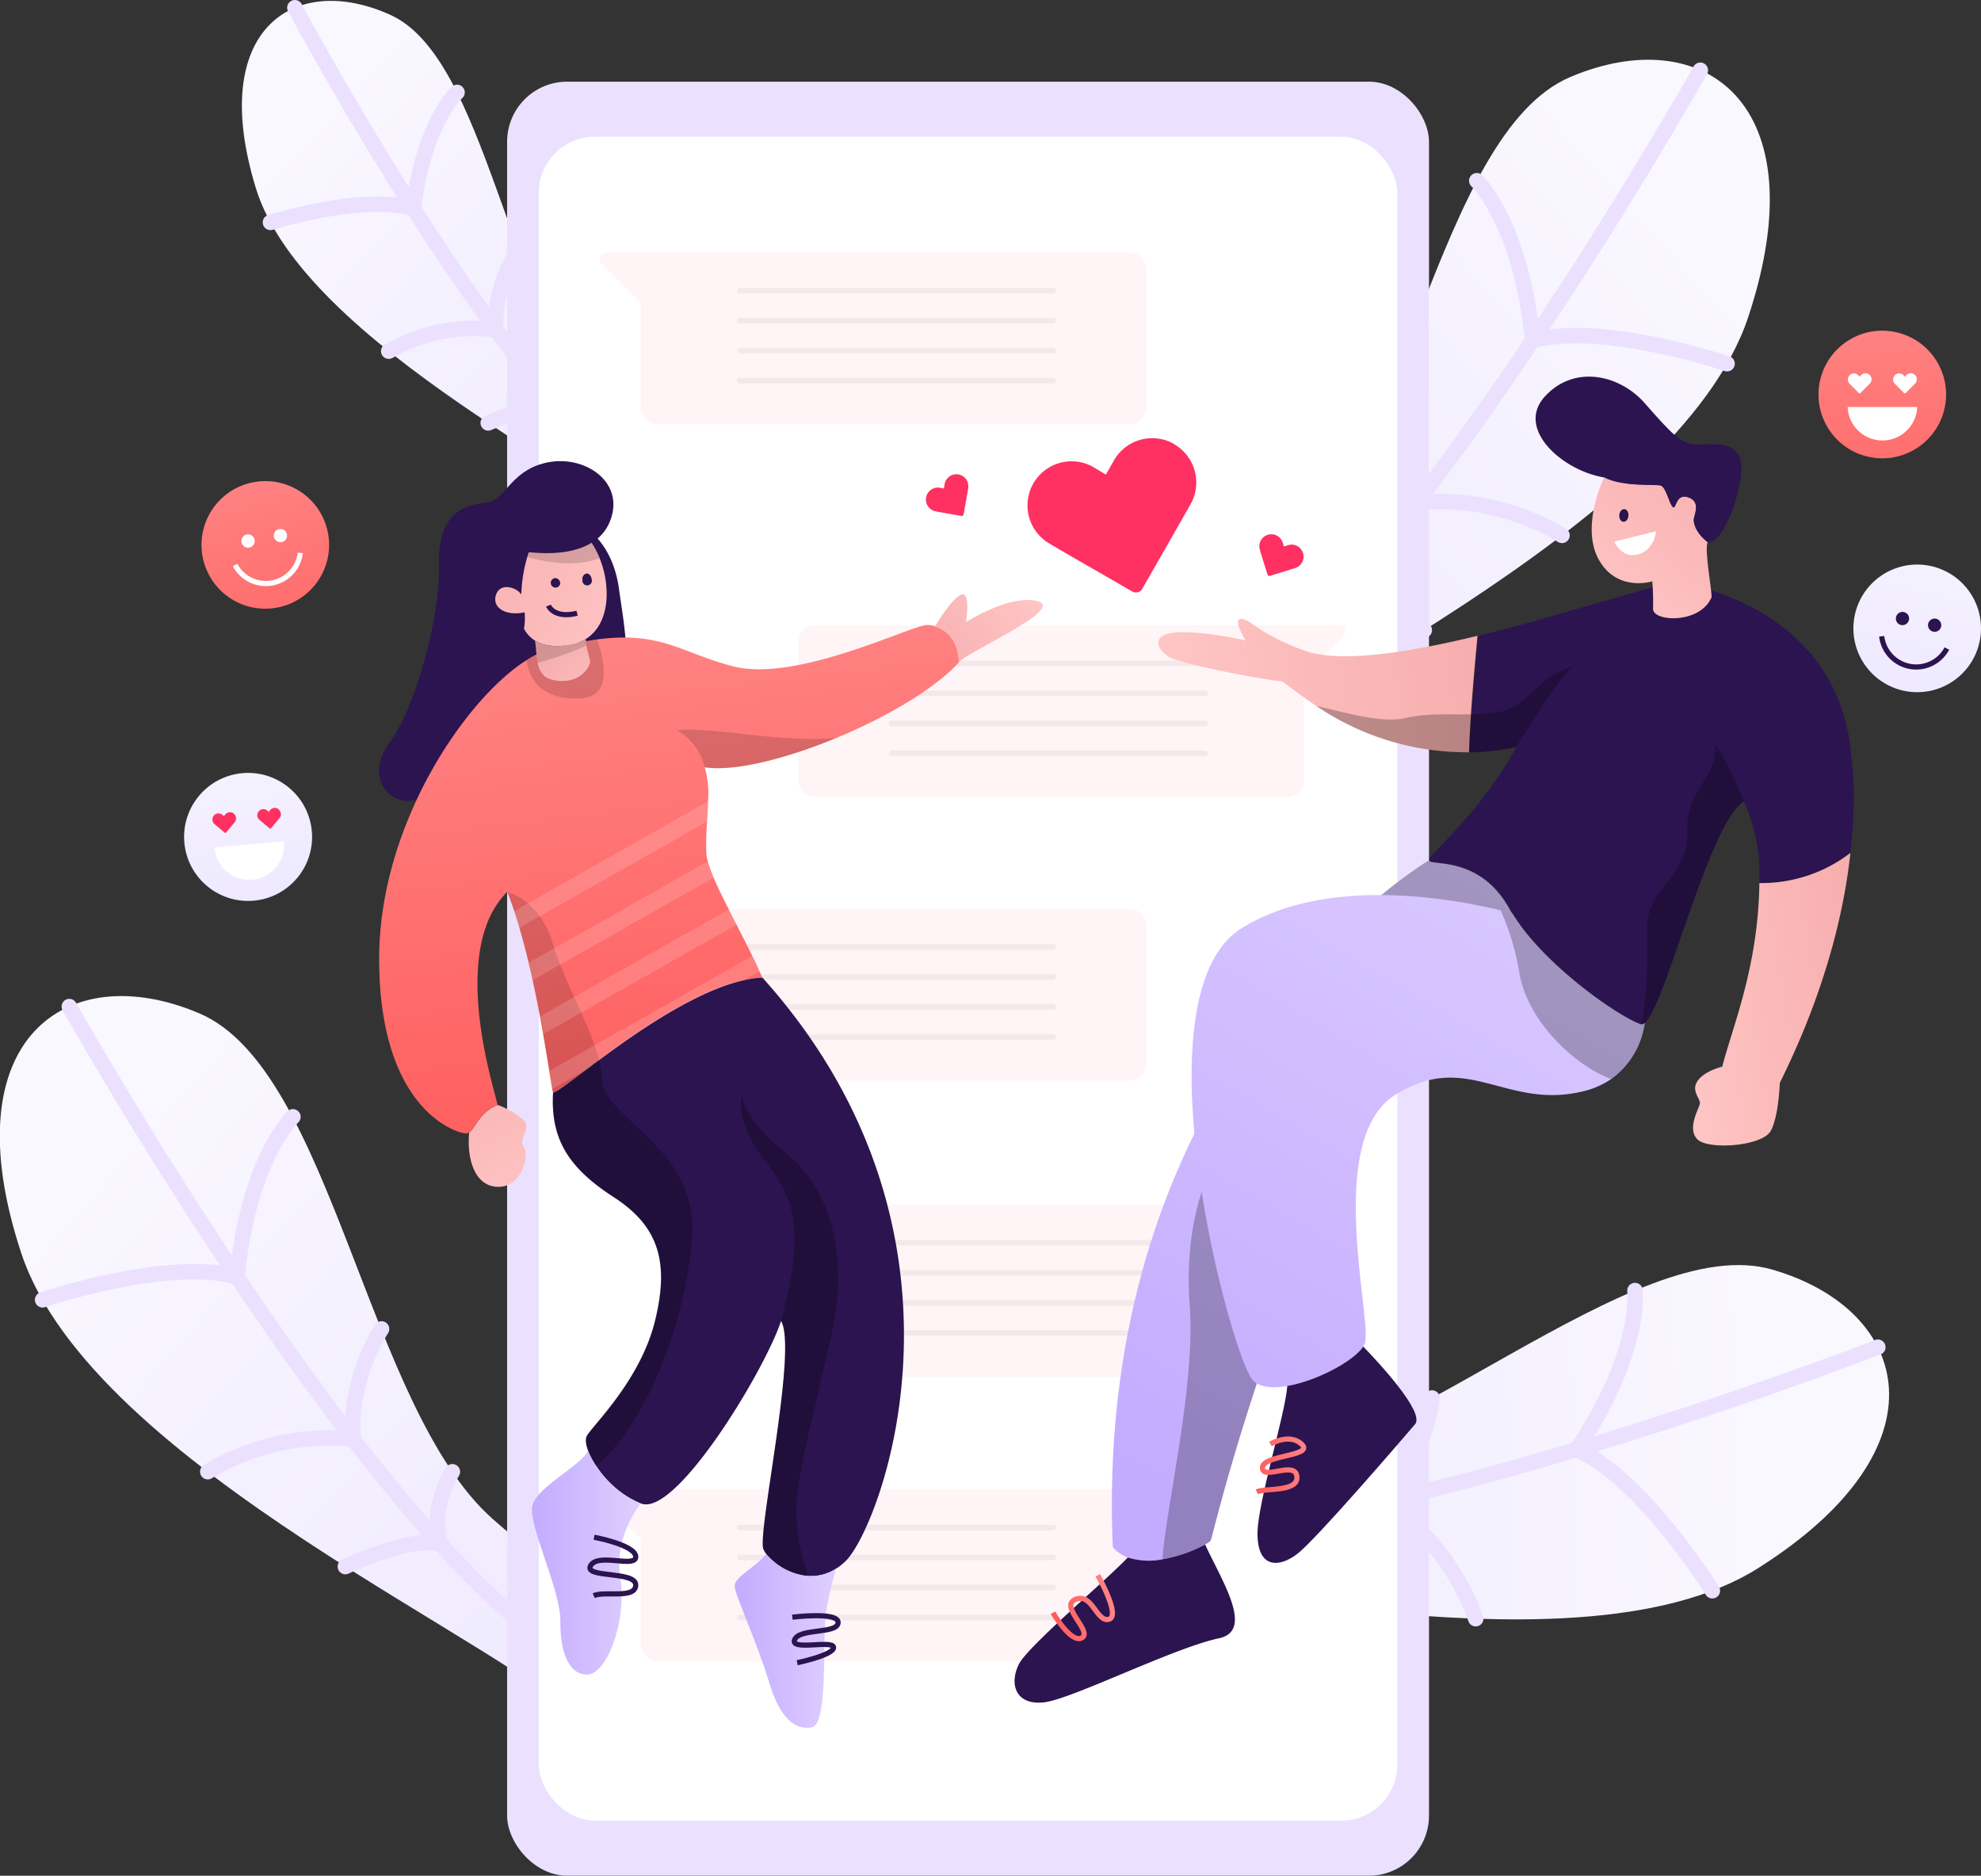 <svg xmlns="http://www.w3.org/2000/svg" xmlns:xlink="http://www.w3.org/1999/xlink" viewBox="0 0 383.81 363.34"><rect x="0" y="0" width="383.81" height="363.34" fill="#333333" stroke="none"/><defs><style>.cls-1{isolation:isolate;}.cls-2{fill:url(#linear-gradient);}.cls-20,.cls-22,.cls-3,.cls-30,.cls-31,.cls-37{fill:none;}.cls-3{stroke:#ebe1ff;stroke-linecap:round;stroke-linejoin:round;stroke-width:3px;}.cls-4{fill:url(#linear-gradient-2);}.cls-5{fill:url(#linear-gradient-3);}.cls-6{fill:url(#linear-gradient-4);}.cls-7{fill:#ebe1ff;}.cls-34,.cls-8{fill:#fff;}.cls-35,.cls-9{fill:#ff3162;}.cls-10,.cls-9{opacity:0.05;}.cls-11{fill:#2b144f;}.cls-12{fill:url(#linear-gradient-5);}.cls-13,.cls-24{opacity:0.15;}.cls-13,.cls-21,.cls-24,.cls-34{mix-blend-mode:overlay;}.cls-14{fill:url(#linear-gradient-6);}.cls-15{fill:url(#linear-gradient-7);}.cls-16{fill:url(#linear-gradient-8);}.cls-17{fill:url(#linear-gradient-9);}.cls-18{fill:url(#linear-gradient-10);}.cls-19{fill:url(#linear-gradient-11);}.cls-20{stroke:#000;}.cls-20,.cls-22,.cls-30,.cls-31,.cls-37{stroke-miterlimit:10;}.cls-21{opacity:0.25;}.cls-22{stroke:#2b144f;}.cls-23{fill:#ffc5c5;}.cls-25{fill:url(#linear-gradient-12);}.cls-26{fill:url(#linear-gradient-13);}.cls-27{fill:url(#linear-gradient-14);}.cls-28{fill:url(#linear-gradient-15);}.cls-29{fill:url(#linear-gradient-16);}.cls-30{stroke:url(#linear-gradient-17);}.cls-31{stroke:url(#linear-gradient-18);}.cls-32{fill:url(#linear-gradient-19);}.cls-33{fill:url(#linear-gradient-20);}.cls-36{fill:url(#linear-gradient-21);}.cls-37{stroke:#fff;}.cls-38{fill:url(#linear-gradient-22);}</style><linearGradient id="linear-gradient" x1="80.53" y1="282.49" x2="198.19" y2="385.95" gradientUnits="userSpaceOnUse"><stop offset="0" stop-color="#faf8ff"/><stop offset="1" stop-color="#eee9ff"/></linearGradient><linearGradient id="linear-gradient-2" x1="521.97" y1="101.12" x2="639.63" y2="204.58" gradientTransform="matrix(-1, 0, 0, 1, 921.77, 0)" xlink:href="#linear-gradient"/><linearGradient id="linear-gradient-3" x1="536.28" y1="356.64" x2="653.94" y2="460.09" gradientTransform="matrix(-0.77, -0.64, -0.64, 0.77, 1061.25, 409.78)" xlink:href="#linear-gradient"/><linearGradient id="linear-gradient-4" x1="1050.5" y1="383.08" x2="1136.83" y2="458.98" gradientTransform="matrix(1, 0.02, -0.02, 1, -917.47, -322.92)" xlink:href="#linear-gradient"/><linearGradient id="linear-gradient-5" x1="206.89" y1="295.05" x2="192.98" y2="181.98" gradientUnits="userSpaceOnUse"><stop offset="0" stop-color="#ff5a5a"/><stop offset="1" stop-color="#ff8585"/></linearGradient><linearGradient id="linear-gradient-6" x1="193.98" y1="187.24" x2="151.95" y2="171.56" gradientUnits="userSpaceOnUse"><stop offset="0" stop-color="#ffc5c5"/><stop offset="1" stop-color="#f7adad"/></linearGradient><linearGradient id="linear-gradient-7" x1="188.44" y1="204.42" x2="176.21" y2="191.79" xlink:href="#linear-gradient-6"/><linearGradient id="linear-gradient-8" x1="268.51" y1="179.76" x2="244.39" y2="195.15" xlink:href="#linear-gradient-6"/><linearGradient id="linear-gradient-9" x1="173" y1="302.49" x2="151.89" y2="263.22" xlink:href="#linear-gradient-6"/><linearGradient id="linear-gradient-10" x1="171.81" y1="369.26" x2="192.88" y2="369.26" gradientUnits="userSpaceOnUse"><stop offset="0" stop-color="#c3abff"/><stop offset="1" stop-color="#dfcfff"/></linearGradient><linearGradient id="linear-gradient-11" x1="211.09" y1="384.41" x2="230.75" y2="384.41" xlink:href="#linear-gradient-10"/><linearGradient id="linear-gradient-12" x1="310.35" y1="188.77" x2="371.56" y2="188.77" gradientTransform="translate(-41.85 70.94) rotate(-9.59)" xlink:href="#linear-gradient-6"/><linearGradient id="linear-gradient-13" x1="394.38" y1="182.72" x2="428.52" y2="154.3" gradientTransform="translate(-41.85 70.94) rotate(-9.59)" xlink:href="#linear-gradient-6"/><linearGradient id="linear-gradient-14" x1="396.77" y1="262.79" x2="435.77" y2="262.79" gradientTransform="translate(-41.85 70.94) rotate(-9.59)" xlink:href="#linear-gradient-6"/><linearGradient id="linear-gradient-15" x1="276.58" y1="331.39" x2="388.18" y2="199.36" gradientTransform="translate(-41.85 70.94) rotate(-9.59)" xlink:href="#linear-gradient-10"/><linearGradient id="linear-gradient-16" x1="280.01" y1="334.29" x2="391.61" y2="202.27" gradientTransform="translate(-41.85 70.94) rotate(-9.59)" xlink:href="#linear-gradient-10"/><linearGradient id="linear-gradient-17" x1="301.63" y1="335.1" x2="312.63" y2="335.1" gradientTransform="translate(-41.85 70.94) rotate(-9.59)" xlink:href="#linear-gradient-5"/><linearGradient id="linear-gradient-18" x1="258.43" y1="356.33" x2="270.8" y2="356.33" gradientTransform="translate(-41.85 70.94) rotate(-9.59)" xlink:href="#linear-gradient-5"/><linearGradient id="linear-gradient-19" x1="436.15" y1="182.61" x2="432.3" y2="126.07" gradientTransform="translate(504.87 -307.83) rotate(80.75)" xlink:href="#linear-gradient-5"/><linearGradient id="linear-gradient-20" x1="112.47" y1="198.47" x2="118.39" y2="238.44" gradientTransform="translate(18.99 -8.78) rotate(4.68)" xlink:href="#linear-gradient"/><linearGradient id="linear-gradient-21" x1="109.43" y1="227.02" x2="105.58" y2="170.47" gradientTransform="matrix(0.71, 0.7, -0.7, 0.71, 175.14, -36.41)" xlink:href="#linear-gradient-5"/><linearGradient id="linear-gradient-22" x1="453.22" y1="172.82" x2="447" y2="217.52" gradientTransform="matrix(0.99, 0.12, -0.12, 0.99, 19.26, -68.68)" xlink:href="#linear-gradient"/></defs><title>feature2</title><g class="cls-1"><g id="OBJECTS"><path class="cls-2" d="M181.86,400.76c-12.18-14.9-95.26-49.95-109-91.47s8.84-57.37,34.52-46.44,32.4,76.19,56.74,97.86,35,14.7,35,14.7" transform="translate(-68.74 -66.55)"/><path class="cls-3" d="M82.17,261.53S141,366.24,180.53,388.59" transform="translate(-68.74 -66.55)"/><path class="cls-3" d="M77,318.33s24.5-8.25,37.67-4.44c2.22-22.84,10.82-31,10.82-31" transform="translate(-68.74 -66.55)"/><path class="cls-3" d="M109,351.62a46.16,46.16,0,0,1,28.18-6.32c-1-11.62,5.48-21.32,5.48-21.32" transform="translate(-68.74 -66.55)"/><path class="cls-3" d="M135.65,370s13.17-6.23,18.51-4.25c-2.36-6.89,2.22-14.11,2.22-14.11" transform="translate(-68.74 -66.55)"/><path class="cls-4" d="M298.47,219.38c12.19-14.89,95.26-49.94,109-91.47s-8.83-57.36-34.52-46.43-32.4,76.18-56.74,97.86-35,14.7-35,14.7" transform="translate(-68.74 -66.55)"/><path class="cls-3" d="M398.17,80.16s-58.86,104.71-98.36,127.06" transform="translate(-68.74 -66.55)"/><path class="cls-3" d="M403.35,137s-24.49-8.25-37.67-4.44c-2.22-22.84-10.82-31-10.82-31" transform="translate(-68.74 -66.55)"/><path class="cls-3" d="M371.37,170.25a46.18,46.18,0,0,0-28.19-6.32c1-11.62-5.47-21.33-5.47-21.33" transform="translate(-68.74 -66.55)"/><path class="cls-3" d="M344.69,188.61s-13.18-6.24-18.52-4.25c2.36-6.89-2.21-14.11-2.21-14.11" transform="translate(-68.74 -66.55)"/><path class="cls-5" d="M267.14,371.76c18.87-3.77,105.3,21.9,142.26-1.47s29.6-49.93,2.81-57.79-73.4,38.28-106,39.57-36.4-10.88-36.4-10.88" transform="translate(-68.74 -66.55)"/><path class="cls-3" d="M432.56,327.51s-112,43.52-156.67,35.7" transform="translate(-68.74 -66.55)"/><path class="cls-3" d="M400.5,374.68s-13.69-21.93-26.28-27.35c12.78-19.05,11.29-30.79,11.29-30.79" transform="translate(-68.74 -66.55)"/><path class="cls-3" d="M354.65,380.09a46.13,46.13,0,0,0-17.76-22.78c8.18-8.32,9.31-19.95,9.31-19.95" transform="translate(-68.74 -66.55)"/><path class="cls-3" d="M322.38,377.33s-6.22-13.18-11.61-15C317,358.47,318,350,318,350" transform="translate(-68.74 -66.55)"/><path class="cls-6" d="M196.73,171.8c-8.69-11.12-69.06-38.19-78.44-68.87S125.7,61,144.37,69.43s22.52,56.41,40,72.71,25.46,11.35,25.46,11.35" transform="translate(-68.74 -66.55)"/><path class="cls-3" d="M125.87,68.05s41.47,77.77,70.08,94.81" transform="translate(-68.74 -66.55)"/><path class="cls-3" d="M121.14,109.63s18.1-5.65,27.7-2.65c2-16.71,8.45-22.53,8.45-22.53" transform="translate(-68.74 -66.55)"/><path class="cls-3" d="M144.06,134.57a33.82,33.82,0,0,1,20.78-4.17c-.58-8.55,4.36-15.56,4.36-15.56" transform="translate(-68.74 -66.55)"/><path class="cls-3" d="M163.33,148.47s9.77-4.35,13.65-2.81c-1.62-5.09,1.86-10.32,1.86-10.32" transform="translate(-68.74 -66.55)"/><rect class="cls-7" x="98.25" y="15.82" width="178.61" height="347.51" rx="11.64"/><rect class="cls-8" x="104.39" y="26.48" width="166.33" height="326.2" rx="10.88"/><path class="cls-9" d="M287.54,115.45H186.12a1.22,1.22,0,0,0-.86,2.08l7.62,7.62v20.26a3.33,3.33,0,0,0,3.34,3.34h91.32a3.34,3.34,0,0,0,3.35-3.34V118.8A3.35,3.35,0,0,0,287.54,115.45Z" transform="translate(-68.74 -66.55)"/><path class="cls-10" d="M272.78,123.39h-60.7a.54.54,0,0,1-.54-.54h0a.54.54,0,0,1,.54-.54h60.7a.54.54,0,0,1,.54.54h0A.54.54,0,0,1,272.78,123.39Z" transform="translate(-68.74 -66.55)"/><path class="cls-10" d="M272.78,129.2h-60.7a.54.54,0,0,1-.54-.54h0a.54.54,0,0,1,.54-.54h60.7a.54.54,0,0,1,.54.54h0A.54.54,0,0,1,272.78,129.2Z" transform="translate(-68.74 -66.55)"/><path class="cls-10" d="M272.78,135h-60.7a.54.54,0,0,1-.54-.54h0a.54.54,0,0,1,.54-.54h60.7a.54.54,0,0,1,.54.54h0A.54.54,0,0,1,272.78,135Z" transform="translate(-68.74 -66.55)"/><path class="cls-10" d="M272.78,140.82h-60.7a.54.54,0,0,1-.54-.54h0a.54.54,0,0,1,.54-.54h60.7a.54.54,0,0,1,.54.54h0A.54.54,0,0,1,272.78,140.82Z" transform="translate(-68.74 -66.55)"/><path class="cls-9" d="M287.54,242.58H186.12a1.21,1.21,0,0,0-.86,2.07l7.62,7.62v20.26a3.34,3.34,0,0,0,3.34,3.35h91.32a3.35,3.35,0,0,0,3.35-3.35V245.92A3.34,3.34,0,0,0,287.54,242.58Z" transform="translate(-68.74 -66.55)"/><path class="cls-10" d="M272.78,250.51h-60.7a.54.54,0,0,1-.54-.54h0a.54.54,0,0,1,.54-.54h60.7a.54.54,0,0,1,.54.54h0A.54.54,0,0,1,272.78,250.51Z" transform="translate(-68.74 -66.55)"/><path class="cls-10" d="M272.78,256.32h-60.7a.54.54,0,0,1-.54-.54h0a.54.54,0,0,1,.54-.53h60.7a.54.54,0,0,1,.54.53h0A.54.54,0,0,1,272.78,256.32Z" transform="translate(-68.74 -66.55)"/><path class="cls-10" d="M272.78,262.13h-60.7a.54.54,0,0,1-.54-.54h0a.54.54,0,0,1,.54-.53h60.7a.54.54,0,0,1,.54.53h0A.54.54,0,0,1,272.78,262.13Z" transform="translate(-68.74 -66.55)"/><path class="cls-10" d="M272.78,267.94h-60.7a.54.54,0,0,1-.54-.53h0a.54.54,0,0,1,.54-.54h60.7a.54.54,0,0,1,.54.54h0A.54.54,0,0,1,272.78,267.94Z" transform="translate(-68.74 -66.55)"/><path class="cls-9" d="M287.54,355H186.12a1.22,1.22,0,0,0-.86,2.08l7.62,7.62V385a3.34,3.34,0,0,0,3.34,3.34h91.32a3.35,3.35,0,0,0,3.35-3.34V358.39A3.35,3.35,0,0,0,287.54,355Z" transform="translate(-68.74 -66.55)"/><path class="cls-10" d="M272.78,363h-60.7a.54.54,0,0,1-.54-.53h0a.54.54,0,0,1,.54-.54h60.7a.54.54,0,0,1,.54.54h0A.54.54,0,0,1,272.78,363Z" transform="translate(-68.74 -66.55)"/><path class="cls-10" d="M272.78,368.79h-60.7a.54.54,0,0,1-.54-.54h0a.54.54,0,0,1,.54-.54h60.7a.54.54,0,0,1,.54.54h0A.54.54,0,0,1,272.78,368.79Z" transform="translate(-68.74 -66.55)"/><path class="cls-10" d="M272.78,374.6h-60.7a.54.54,0,0,1-.54-.54h0a.54.54,0,0,1,.54-.54h60.7a.54.54,0,0,1,.54.54h0A.54.54,0,0,1,272.78,374.6Z" transform="translate(-68.74 -66.55)"/><path class="cls-10" d="M272.78,380.41h-60.7a.54.54,0,0,1-.54-.54h0a.54.54,0,0,1,.54-.54h60.7a.54.54,0,0,1,.54.54h0A.54.54,0,0,1,272.78,380.41Z" transform="translate(-68.74 -66.55)"/><path class="cls-9" d="M226.72,187.66H328.15a1.22,1.22,0,0,1,.86,2.08l-7.62,7.62v20.26a3.35,3.35,0,0,1-3.34,3.34H226.72a3.35,3.35,0,0,1-3.34-3.34V191A3.35,3.35,0,0,1,226.72,187.66Z" transform="translate(-68.74 -66.55)"/><path class="cls-10" d="M241.49,195.59h60.7a.54.54,0,0,0,.54-.53h0a.54.54,0,0,0-.54-.54h-60.7a.54.54,0,0,0-.54.54h0A.54.54,0,0,0,241.49,195.59Z" transform="translate(-68.74 -66.55)"/><path class="cls-10" d="M241.49,201.41h60.7a.54.54,0,0,0,.54-.54h0a.54.54,0,0,0-.54-.54h-60.7a.54.54,0,0,0-.54.54h0A.54.54,0,0,0,241.49,201.41Z" transform="translate(-68.74 -66.55)"/><path class="cls-10" d="M241.49,207.22h60.7a.54.54,0,0,0,.54-.54h0a.54.54,0,0,0-.54-.54h-60.7a.54.54,0,0,0-.54.54h0A.54.54,0,0,0,241.49,207.22Z" transform="translate(-68.74 -66.55)"/><path class="cls-10" d="M241.49,213h60.7a.54.54,0,0,0,.54-.54h0a.54.54,0,0,0-.54-.54h-60.7a.54.54,0,0,0-.54.54h0A.54.54,0,0,0,241.49,213Z" transform="translate(-68.74 -66.55)"/><path class="cls-9" d="M226.72,299.89H328.15A1.22,1.22,0,0,1,329,302l-7.62,7.62v20.26a3.34,3.34,0,0,1-3.34,3.34H226.72a3.34,3.34,0,0,1-3.34-3.34V303.24A3.35,3.35,0,0,1,226.72,299.89Z" transform="translate(-68.74 -66.55)"/><path class="cls-10" d="M241.49,307.83h60.7a.54.54,0,0,0,.54-.54h0a.54.54,0,0,0-.54-.54h-60.7a.54.54,0,0,0-.54.54h0A.54.54,0,0,0,241.49,307.83Z" transform="translate(-68.74 -66.55)"/><path class="cls-10" d="M241.49,313.64h60.7a.54.54,0,0,0,.54-.54h0a.54.54,0,0,0-.54-.54h-60.7a.54.54,0,0,0-.54.54h0A.54.54,0,0,0,241.49,313.64Z" transform="translate(-68.74 -66.55)"/><path class="cls-10" d="M241.49,319.45h60.7a.54.54,0,0,0,.54-.54h0a.54.54,0,0,0-.54-.54h-60.7a.54.54,0,0,0-.54.54h0A.54.54,0,0,0,241.49,319.45Z" transform="translate(-68.74 -66.55)"/><path class="cls-10" d="M241.49,325.26h60.7a.54.54,0,0,0,.54-.54h0a.54.54,0,0,0-.54-.53h-60.7a.54.54,0,0,0-.54.53h0A.54.54,0,0,0,241.49,325.26Z" transform="translate(-68.74 -66.55)"/><path class="cls-11" d="M183.08,169.54s4.54,3,5.62,11.3,4.74,23.38-7.4,27.13a20.51,20.51,0,0,1-20.22-4.74s-1.19-9.55-1.29-11.53.6-8.59.6-8.59.88-9,2.86-9.47S183.08,169.54,183.08,169.54Z" transform="translate(-68.74 -66.55)"/><path class="cls-11" d="M186.88,167.62a8.4,8.4,0,0,1-3.52,4.07c-4.58,2.8-11.3,1.84-12.18,1.84-1.82,5.51-1.21,8.78-1.65,8s-3.7-2.33-4.65.15c-.86,2.27,1.24,4,4.55,3.67a9,9,0,0,0,.95-.16,12.1,12.1,0,0,1-.12,3.18c-.73,5.78,7.2,15.5,7.2,15.5s-23.59,16.4-28.32,17.66-9.92-4.29-4.89-11.17,9.84-24.35,9.55-34.64,5.55-11.42,9.2-11.81,4.64-6.37,11.89-7.8S190,160,186.88,167.62Z" transform="translate(-68.74 -66.55)"/><path class="cls-12" d="M254.52,194.85c-4.59,5.09-14,10.61-23.75,14.65s-19.72,6.56-25.49,5.68a18.63,18.63,0,0,1,.64,6.59c0,1.29-.11,2.62-.18,3.91a52.37,52.37,0,0,0-.16,6.08,8.21,8.21,0,0,0,.3,1.64,27,27,0,0,0,1.13,3.16c.78,1.83,1.8,3.93,2.93,6.13.48,1,1,2,1.5,2.95,1,2,2.08,4.07,3.05,6.07.5,1,1,2,1.4,3,.19.41.37.81.54,1.21a20.6,20.6,0,0,0-3.54.49c-9.2,2-20.43,9.79-28.09,15.46l-2.5,1.87c-3.79,2.86-6.26,4.78-6.42,4.38a4.22,4.22,0,0,1-.15-.66c-.13-.71-.33-1.9-.58-3.47-.3-1.9-.7-4.36-1.18-7.13-.2-1.1-.4-2.26-.62-3.45-.42-2.23-.89-4.59-1.42-7-.24-1.12-.5-2.24-.77-3.37-.54-2.29-1.14-4.58-1.79-6.78-.32-1.1-.66-2.18-1-3.23-.43-1.31-.89-2.56-1.36-3.75a18.14,18.14,0,0,0-4.16,6.88l-.06.17c-4.38,13,1.93,31.87,2.34,34.24-3.6,1.46-4.3,4.55-5.51,5.34h0a1.12,1.12,0,0,1-.61.19c-1.67,0-16.81-4.44-16.81-33.84,0-26.07,16.86-50.52,28.59-57.85a15.74,15.74,0,0,1,4.21-2,74.67,74.67,0,0,1,9.43-2c12.5-1.65,16.24,2.62,26.39,5.22,12.33,3.16,34.53-8,37.49-8a5.76,5.76,0,0,1,1.54.2C252.26,188.58,254.44,190.78,254.52,194.85Z" transform="translate(-68.74 -66.55)"/><path class="cls-13" d="M180.53,201.86c-7.73,0-9.43-4.61-9.75-7.43a15.74,15.74,0,0,1,4.21-2,74.67,74.67,0,0,1,9.43-2C186.23,195.65,187.07,201.86,180.53,201.86Z" transform="translate(-68.74 -66.55)"/><path class="cls-14" d="M182.27,190.31a8.91,8.91,0,0,1-3.38,1.21c-3,.46-5.07,0-6.47-.86a5.93,5.93,0,0,1-2.16-2.33,12.1,12.1,0,0,0,.12-3.18,9,9,0,0,1-.95.16c-3.31.34-5.41-1.4-4.55-3.67,1-2.48,4.2-1,4.65-.15s-.1-2.1,1.37-7.05c.09-.29.18-.6.28-.91.88,0,7.6,1,12.18-1.84a16,16,0,0,1,1.56,3C187.07,180,187,187.32,182.27,190.31Z" transform="translate(-68.74 -66.55)"/><path class="cls-15" d="M183,195.15c-1.69,4.06-6.81,3.77-8.66,2.44a4.14,4.14,0,0,1-1.42-2.66c-.3-1.43-.3-3.07-.53-4.27,1.4.85,3.46,1.32,6.47.86a8.91,8.91,0,0,0,3.38-1.21,12.38,12.38,0,0,0,.12,1.28C182.67,193.35,183.26,194.6,183,195.15Z" transform="translate(-68.74 -66.55)"/><path class="cls-16" d="M254.52,194.85c-.08-4.07-2.26-6.27-4.68-6.9,0,0,3.42-5.75,5.23-6.23s.82,5.32.82,5.32,8.73-5.55,14-4S255.7,193,254.52,194.85Z" transform="translate(-68.74 -66.55)"/><path class="cls-17" d="M170.23,288.76c1.18,1.7-.44,7.77-5,7.69s-6.07-5.46-5.59-10.52h0c1.21-.79,1.91-3.88,5.51-5.34a15.16,15.16,0,0,1,5,2.91C171.86,285.28,169,287.06,170.23,288.76Z" transform="translate(-68.74 -66.55)"/><path class="cls-11" d="M232.61,368.9a10.65,10.65,0,0,1-1.86,1.49,8.88,8.88,0,0,1-5.52,1.43,12,12,0,0,1-8-4.24,4.63,4.63,0,0,1-.56-.9c-1.33-2.81,6.66-38.77,3.4-44.25-3.11,9.47-20.27,37.89-27.08,35.37a.15.15,0,0,1-.07,0,19.21,19.21,0,0,1-8.66-7.28,15.75,15.75,0,0,1-1.54-2.88c-.49-1.29-.61-2.37-.24-3,1.33-2.22,10.36-10.8,13.17-22.2s.74-18.35-8-24-12.29-11.24-11.74-20.32c.18.48,3.74-2.41,8.92-6.25,8.68-6.43,21.93-15.52,31.63-15.95C261.22,305.76,239.27,362.39,232.61,368.9Z" transform="translate(-68.74 -66.55)"/><path class="cls-18" d="M188.9,371.85c1.38,9.26-2.76,18.86-6.22,19.06s-5.42-3.85-5.37-10.26-6.47-19-5.38-22.6,9.08-7.4,10.75-10.44c1.32,3.41,5.29,8.32,10.2,10.16C190.35,361.2,188.05,366.18,188.9,371.85Z" transform="translate(-68.74 -66.55)"/><path class="cls-19" d="M230.75,370.39a63.36,63.36,0,0,0-2,8.77c-.69,5,.5,21.52-2.76,22s-6.12-1.68-8.28-8.88-6.42-16.48-6.62-18.36,3.94-3.65,6.09-6.35C219.27,370.23,225.2,373.93,230.75,370.39Z" transform="translate(-68.74 -66.55)"/><line class="cls-20" x1="148.46" y1="301.03" x2="148.45" y2="301.04"/><path class="cls-21" d="M230.75,319.87c-1,8.38-8,31.62-7.73,39.71.22,6.66,1.62,9.21,2.21,12.24a12,12,0,0,1-8-4.24,4.63,4.63,0,0,1-.56-.9c-1.33-2.81,6.66-38.77,3.4-44.25,4-15.39,3.66-22.64-2.83-30.64s-4.72-13.17-4.72-13.17,0,4.44,8.44,11.25S232.22,308,230.75,319.87Z" transform="translate(-68.74 -66.55)"/><path class="cls-21" d="M202.86,304.83c-.41,14.87-8.25,37.18-18.64,45.66a15.75,15.75,0,0,1-1.54-2.88c-.49-1.29-.61-2.37-.24-3,1.33-2.22,10.36-10.8,13.17-22.2s.74-18.35-8-24-12.29-11.24-11.74-20.32c.18.48,3.74-2.41,8.92-6.25a17.23,17.23,0,0,1,.6,3.88C185.55,282.91,203.3,288.71,202.86,304.83Z" transform="translate(-68.74 -66.55)"/><path class="cls-13" d="M184.8,271.88c-5.18,3.84-8.74,6.73-8.92,6.25-.5-1.29-3.26-24.77-8.88-38.83,0,0,6.36,1.58,8.83,10C177.88,256.34,183.05,265,184.8,271.88Z" transform="translate(-68.74 -66.55)"/><path class="cls-13" d="M230.77,209.5c-9.72,4-19.72,6.56-25.49,5.68A11.27,11.27,0,0,0,199.9,208C207,207.28,219.26,210.46,230.77,209.5Z" transform="translate(-68.74 -66.55)"/><path class="cls-11" d="M177.26,179.68a.92.92,0,1,1-.88-1.15A1,1,0,0,1,177.26,179.68Z" transform="translate(-68.74 -66.55)"/><path class="cls-11" d="M183.36,178.7a.92.92,0,1,1-1.77.19,1.06,1.06,0,0,1,.76-1.24C182.84,177.6,183.29,178.07,183.36,178.7Z" transform="translate(-68.74 -66.55)"/><path class="cls-22" d="M175,183.86s1,2.59,5.55,1.48" transform="translate(-68.74 -66.55)"/><path class="cls-22" d="M222.25,379.81s9.05-1.14,8.87,1.08-7.44,1-8.42,3.26,7.35,0,7.54,1.48-7.05,3-7.05,3" transform="translate(-68.74 -66.55)"/><path class="cls-22" d="M183.84,364.32s8,1.48,8.07,3.77-7.25-.81-8.73,1.7,8.73,1,8.73,3.78-6.07,1.11-8.14,2.07" transform="translate(-68.74 -66.55)"/><path class="cls-13" d="M184.92,174.66c-5.07,2-11.36.55-14-.22.09-.29.18-.6.28-.91.88,0,7.6,1,12.18-1.84A16,16,0,0,1,184.92,174.66Z" transform="translate(-68.74 -66.55)"/><path class="cls-13" d="M182.39,191.59a64.21,64.21,0,0,1-9.44,3.34c-.3-1.43-.3-3.07-.53-4.27,1.4.85,3.46,1.32,6.47.86a8.91,8.91,0,0,0,3.38-1.21A12.38,12.38,0,0,0,182.39,191.59Z" transform="translate(-68.74 -66.55)"/><path class="cls-23" d="M162.73,246.24l.11-.06-.06.17Z" transform="translate(-68.74 -66.55)"/><g class="cls-24"><path class="cls-8" d="M205.92,221.77c0,1.29-.11,2.62-.18,3.91l-36.37,20.6c-.32-1.1-.66-2.18-1-3.23Z" transform="translate(-68.74 -66.55)"/><path class="cls-8" d="M207,236.56l-35.08,19.87c-.24-1.12-.5-2.24-.77-3.37l34.72-19.66A27,27,0,0,0,207,236.56Z" transform="translate(-68.74 -66.55)"/><path class="cls-8" d="M211.44,245.64,174,266.87c-.2-1.1-.4-2.26-.62-3.45l36.59-20.73C210.42,243.66,210.93,244.65,211.44,245.64Z" transform="translate(-68.74 -66.55)"/><path class="cls-8" d="M215.89,254.72l-3,1.7c-9.2,2-20.43,9.79-28.09,15.46l-2.5,1.87-6.57,3.72c-.13-.71-.33-1.9-.58-3.47l39.34-22.29C215,252.73,215.46,253.74,215.89,254.72Z" transform="translate(-68.74 -66.55)"/></g><path class="cls-25" d="M355,189.71c-.3,3.14-.88,9.38-1.27,15.14-.18,2.7-.32,5.3-.38,7.42a52.06,52.06,0,0,1-29.64-9c-4-2.64-6.37-4.82-6.83-4.79-1.34.07-19.14-3.15-21.65-4.68s-3.54-4.5,1.67-4.76,12.91,1.52,13.17,1.58c-.11-.18-2.72-4.41-.7-4.16s3,2.8,12.15,6.13C328.24,195,341,193.1,355,189.71Z" transform="translate(-68.74 -66.55)"/><path class="cls-11" d="M427,209.61a74.76,74.76,0,0,1,.77,16c-.11,2-.28,4.08-.5,6.12a28.37,28.37,0,0,1-17.64,5.84q0-1.23,0-2.43a34,34,0,0,0-3-13.32c-6.72,3.83-15.07,39.24-19.19,42.85a1,1,0,0,1-.69.29h0c-4-1.37-16.63-10-23.4-19.2-.57-.78-1.1-1.56-1.58-2.35-.19-.3-.38-.62-.55-.93-5.81-10.37-15.34-8.13-15.54-9.3s9.26-8.32,16.87-21.91a51.66,51.66,0,0,1-8.64,1h-.45c.06-2.12.2-4.72.38-7.42.39-5.76,1-12,1.27-15.14l.07,0c5.25-1.28,10.68-2.76,16-4.32,19.75-5.74,21.94-6.11,21.94-6.11S422.4,182.51,427,209.61Z" transform="translate(-68.74 -66.55)"/><path class="cls-26" d="M399.59,171.56c-.65,1.46.8,9.17.76,10.67-2.2,5.25-11.43,4.79-11.34,2.22a51.58,51.58,0,0,0-.14-5.3s-6.84,2.2-10.4-4.25S379.54,159,379.54,159c3.6,1.89,10,1.24,11,1.59s1.7,3.89,2.36,4.2.55-2.82,3-1.91,1,3.46,1,4.36S397.43,169.89,399.59,171.56Z" transform="translate(-68.74 -66.55)"/><path class="cls-11" d="M399.59,171.56c-2.16-1.67-2.67-3.38-2.68-4.28s1.5-3.46-1-4.36-2.38,2.22-3,1.91-1.33-3.85-2.36-4.2-7.4.3-11-1.59c-8-1.29-17.19-9.33-11.57-15.61s14.49-4.4,19.42,1.22,7,7.89,9.75,8,7.2-.92,8.69,2.58S402.87,172.35,399.59,171.56Z" transform="translate(-68.74 -66.55)"/><path class="cls-27" d="M409.61,237.61c-.2,16.21-5.27,28-7.19,35.56,0,0-3.48.81-4.8,2.79s.67,3.39.45,4.43-2.54,4.83-.44,6.88,12.53,1.33,14.18-1.65c1.31-2.36,1.67-7.34,1.76-9.29,2.34-4.86,11.33-22.78,13.68-44.56A28.37,28.37,0,0,1,409.61,237.61Z" transform="translate(-68.74 -66.55)"/><path class="cls-21" d="M373.51,195.77c-2.88,1.9-11,15.53-11,15.53a51.66,51.66,0,0,1-8.64,1h-.45a52.06,52.06,0,0,1-29.64-9c4.68,1,12.51,3.45,17.2,2.35,4.34-1,8.58-.66,12.82-.73a35,35,0,0,0,5.29-.43C365.09,203.41,366.74,197.12,373.51,195.77Z" transform="translate(-68.74 -66.55)"/><path class="cls-21" d="M406.59,221.86c-7.12,4.06-16.06,43.54-19.88,43.14h0c1.37-6.12,1.18-13.65,1.19-19.2,0-7,8-9.66,7.73-18.22s6.09-10.14,5.36-16.82C403.59,213.91,406.59,221.86,406.59,221.86Z" transform="translate(-68.74 -66.55)"/><path class="cls-28" d="M363.28,245.79C324.43,275.18,303.75,364,303.33,364.93a3.47,3.47,0,0,1-1.11.8,27.49,27.49,0,0,1-8.26,2.86,13.4,13.4,0,0,1-6.72-.35,7,7,0,0,1-2.9-2c-1.79-42.38,10.32-73.48,24.24-94.9,17.14-26.42,37-38.13,37-38.13.2,1.17,9.73-1.07,15.54,9.3.17.31.36.63.55.93C362.18,244.23,362.71,245,363.28,245.79Z" transform="translate(-68.74 -66.55)"/><path class="cls-21" d="M363.28,245.79C324.43,275.18,303.75,364,303.33,364.93c-.25.54-4.65,2.87-9.37,3.66.58-9.48,6.46-33.83,5.28-49.18C297.9,302,303.82,292,303.82,292l4.76-20.67c17.14-26.42,37-38.13,37-38.13.2,1.17,9.73-1.07,15.54,9.3.17.31.36.63.55.93C362.18,244.23,362.71,245,363.28,245.79Z" transform="translate(-68.74 -66.55)"/><path class="cls-29" d="M387.4,264.71a16,16,0,0,1-6.5,10.86,16.54,16.54,0,0,1-5.79,2.46c-14.85,3.38-22.2-8.13-36.08.63s-4.19,44.14-5.9,48.23a3.45,3.45,0,0,1-.27.49c-1.77,2.77-9,6.63-14.71,7.64-2.84.49-5.33.3-6.65-1.07-4.13-4.31-23.2-74.54-2.19-87.6,16.21-10.07,40.09-5.89,50.17-3.47.84.2,1.59.4,2.22.56,6.15,10.05,20.63,20.06,25,21.55h0A1,1,0,0,0,387.4,264.71Z" transform="translate(-68.74 -66.55)"/><path class="cls-21" d="M387.4,264.71a16,16,0,0,1-6.5,10.86c-7.11-2.63-16.21-11.21-17.79-20.55a49.4,49.4,0,0,0-3.63-12.14c.84.2,1.59.4,2.22.56,6.15,10.05,20.63,20.06,25,21.55h0A1,1,0,0,0,387.4,264.71Z" transform="translate(-68.74 -66.55)"/><path class="cls-11" d="M304.89,383.9c-8.85,1.87-28.69,11.9-34,12.42s-6.66-3.45-4.77-7.37c1.63-3.39,16.87-16.21,21.13-20.71a13.4,13.4,0,0,0,6.72.35,27.49,27.49,0,0,0,8.26-2.86C305.47,372.8,311.81,382.43,304.89,383.9Z" transform="translate(-68.74 -66.55)"/><path class="cls-11" d="M342.91,342.42c-2.32,2.72-19.07,22.21-22.78,25.09s-7.87,2.76-7.75-4.11c.1-6,5.38-23,5.77-28.38,5.75-1,12.94-4.87,14.71-7.64C335.93,330.56,344.83,340.16,342.91,342.42Z" transform="translate(-68.74 -66.55)"/><path class="cls-30" d="M314.88,346.26s3.76-2.21,6.1.09-7.68,2-7.64,4.52,6.28-1.44,6.66,1.65-6,2.22-7.76,3" transform="translate(-68.74 -66.55)"/><path class="cls-31" d="M272.75,378.94s3.53,6.11,5.62,4.85-4.51-6.14-1.25-7.44,4.06,4.49,6.45,3.87-2.14-8.53-2.14-8.53" transform="translate(-68.74 -66.55)"/><path class="cls-11" d="M384.24,166.48c-.06.68-.51,1.19-1,1.14s-.83-.63-.77-1.31.51-1.19,1-1.14S384.31,165.8,384.24,166.48Z" transform="translate(-68.74 -66.55)"/><path class="cls-8" d="M381.51,171.46l8.07-2s-.25,3.58-3.45,4.48S381.51,171.46,381.51,171.46Z" transform="translate(-68.74 -66.55)"/><circle class="cls-32" cx="433.45" cy="142.97" r="12.36" transform="translate(153.9 481.25) rotate(-80.75)"/><path class="cls-8" d="M440.19,145.39a6.74,6.74,0,0,1-13.47,0Z" transform="translate(-68.74 -66.55)"/><path class="cls-8" d="M431,139.2a1.17,1.17,0,0,1,0,1.66l-.31.31-1.52,1.53a.21.21,0,0,1-.28,0l-1.58-1.59-.21-.22a1.17,1.17,0,0,1,0-1.66h0a1.17,1.17,0,0,1,1.66,0l.27.28.31-.31a1.17,1.17,0,0,1,1.66,0Z" transform="translate(-68.74 -66.55)"/><path class="cls-8" d="M439.77,139.2a1.17,1.17,0,0,1,0,1.66l-.31.31-1.52,1.53a.21.21,0,0,1-.28,0l-1.58-1.59-.21-.22a1.17,1.17,0,0,1,0-1.66h0a1.17,1.17,0,0,1,1.66,0l.27.28.31-.31a1.17,1.17,0,0,1,1.66,0Z" transform="translate(-68.74 -66.55)"/><circle class="cls-33" cx="116.8" cy="227.71" r="12.36" transform="matrix(1, -0.08, 0.08, 1, -86.95, -56.25)"/><path class="cls-34" d="M123.73,229.49a6.74,6.74,0,1,1-13.42,1.24Z" transform="translate(-68.74 -66.55)"/><path class="cls-35" d="M114.05,224.17a1.18,1.18,0,0,1,.15,1.66l-.28.34-1.38,1.66a.19.19,0,0,1-.27,0l-1.72-1.43-.23-.2a1.19,1.19,0,0,1-.16-1.66h0a1.18,1.18,0,0,1,1.66-.15l.29.25.28-.33a1.19,1.19,0,0,1,1.66-.16Z" transform="translate(-68.74 -66.55)"/><path class="cls-35" d="M122.74,223.37a1.18,1.18,0,0,1,.15,1.66l-.28.33L121.24,227a.2.2,0,0,1-.28,0l-1.72-1.44-.23-.2a1.16,1.16,0,0,1-.15-1.65h0a1.17,1.17,0,0,1,1.65-.16l.29.26.28-.34a1.18,1.18,0,0,1,1.66-.15Z" transform="translate(-68.74 -66.55)"/><circle class="cls-36" cx="120.15" cy="172.09" r="12.36" transform="translate(-158.44 101.31) rotate(-53.92)"/><path class="cls-37" d="M126.92,173.65A6.73,6.73,0,0,1,114.29,176" transform="translate(-68.74 -66.55)"/><path class="cls-8" d="M118.07,171.14a1.29,1.29,0,1,1-1.48-1.06A1.3,1.3,0,0,1,118.07,171.14Z" transform="translate(-68.74 -66.55)"/><path class="cls-8" d="M124.34,170.09a1.28,1.28,0,1,1-1.48-1.06A1.28,1.28,0,0,1,124.34,170.09Z" transform="translate(-68.74 -66.55)"/><path class="cls-38" d="M452.29,190.79a12.36,12.36,0,1,1-9.58-14.62A12.36,12.36,0,0,1,452.29,190.79Z" transform="translate(-68.74 -66.55)"/><path class="cls-22" d="M445.94,192.17a6.73,6.73,0,0,1-12.63-2.37" transform="translate(-68.74 -66.55)"/><path class="cls-11" d="M438.59,186.63a1.28,1.28,0,1,1-1-1.52A1.28,1.28,0,0,1,438.59,186.63Z" transform="translate(-68.74 -66.55)"/><path class="cls-11" d="M444.82,187.92a1.28,1.28,0,1,1-1-1.52A1.28,1.28,0,0,1,444.82,187.92Z" transform="translate(-68.74 -66.55)"/><path class="cls-35" d="M321.2,173.68a2.31,2.31,0,0,1-1.53,2.9l-.82.26-4.06,1.26a.39.39,0,0,1-.48-.25L313,173.63l-.16-.58a2.32,2.32,0,0,1,1.53-2.91h0a2.32,2.32,0,0,1,2.9,1.53l.21.73.82-.25a2.31,2.31,0,0,1,2.9,1.53Z" transform="translate(-68.74 -66.55)"/><path class="cls-35" d="M254.44,158.45a2.32,2.32,0,0,1,1.88,2.69l-.14.85-.74,4.19a.39.39,0,0,1-.45.31l-4.35-.77-.59-.12a2.32,2.32,0,0,1-1.88-2.69h0a2.32,2.32,0,0,1,2.69-1.88l.75.15.14-.85a2.33,2.33,0,0,1,2.69-1.88Z" transform="translate(-68.74 -66.55)"/><path class="cls-35" d="M296.21,152.59a8.55,8.55,0,0,1,3.18,11.66L297.83,167l-7.78,13.61a1.41,1.41,0,0,1-1.93.52L274,173l-1.89-1.13a8.55,8.55,0,0,1-3.17-11.66h0a8.54,8.54,0,0,1,11.65-3.18l2.41,1.45,1.56-2.75a8.54,8.54,0,0,1,11.65-3.18Z" transform="translate(-68.74 -66.55)"/></g></g></svg>
